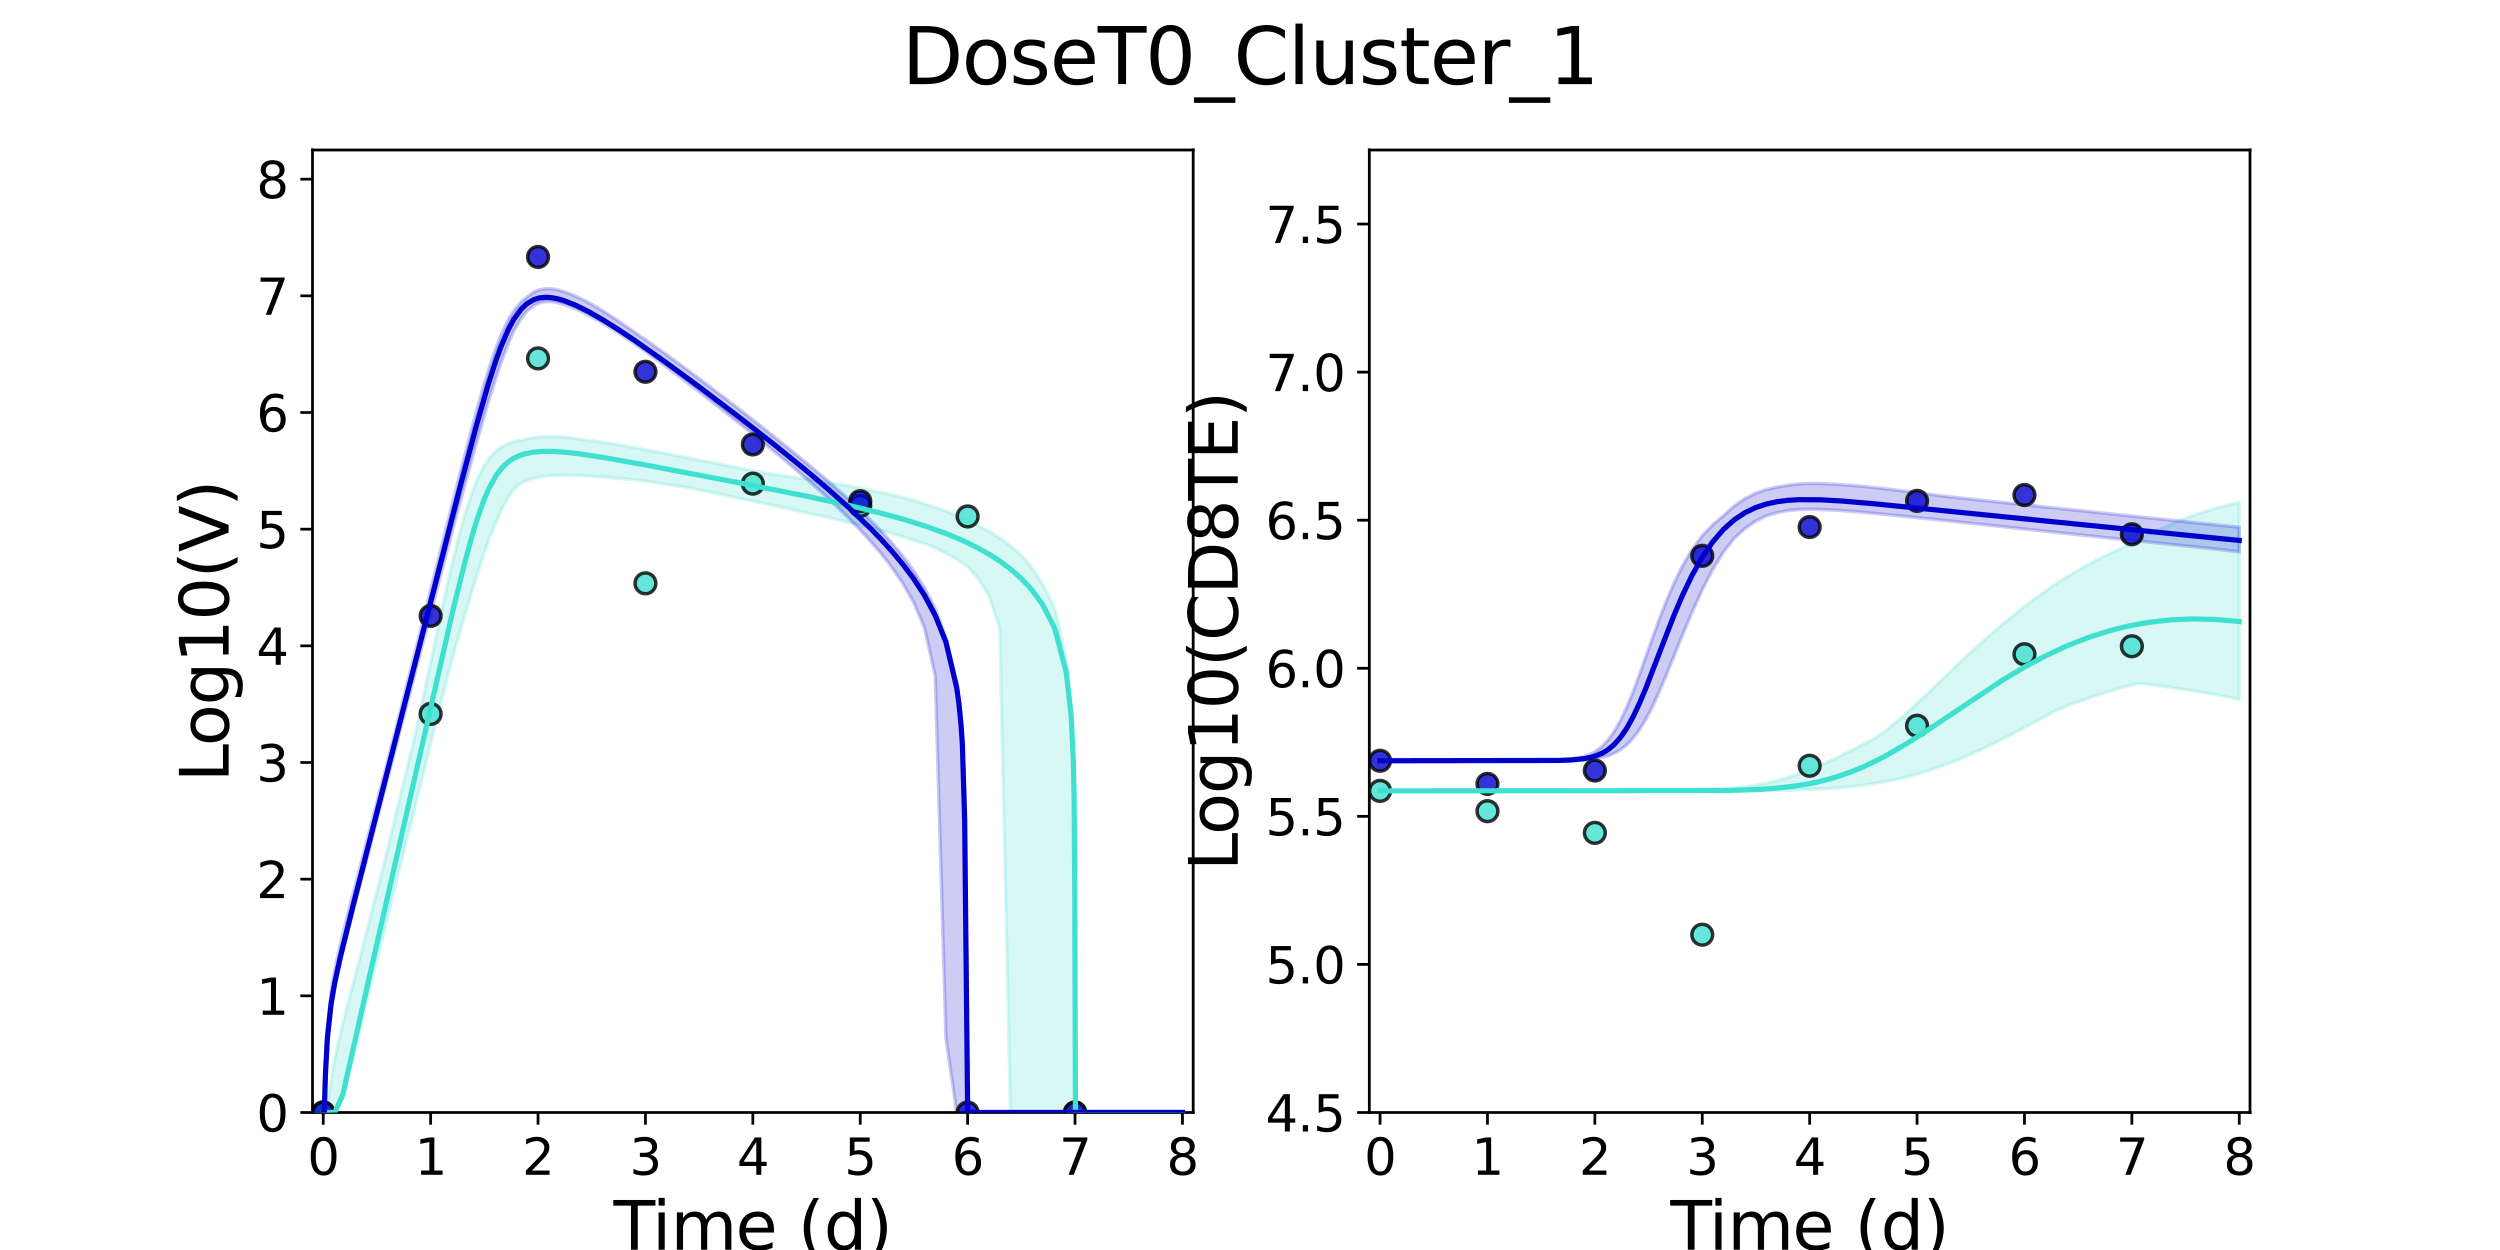 <?xml version="1.0" encoding="utf-8" standalone="no"?>
<!DOCTYPE svg PUBLIC "-//W3C//DTD SVG 1.1//EN"
  "http://www.w3.org/Graphics/SVG/1.1/DTD/svg11.dtd">
<svg xmlns:xlink="http://www.w3.org/1999/xlink" width="720pt" height="360pt" viewBox="0 0 720 360" xmlns="http://www.w3.org/2000/svg" version="1.1">
 <defs>
  <style type="text/css">*{stroke-linejoin: round; stroke-linecap: butt}</style>
 </defs>
 <g id="figure_1">
  <g id="patch_1">
   <path d="M 0 360 
L 720 360 
L 720 0 
L 0 0 
z
" style="fill: #ffffff"/>
  </g>
  <g id="axes_1">
   <g id="patch_2">
    <path d="M 90 320.4 
L 343.636 320.4 
L 343.636 43.2 
L 90 43.2 
z
" style="fill: #ffffff"/>
   </g>
   <g id="matplotlib.axis_1">
    <g id="xtick_1">
     <g id="line2d_1">
      <defs>
       <path id="m57d737417c" d="M 0 0 
L 0 3.5 
" style="stroke: #000000; stroke-width: 0.8"/>
      </defs>
      <g>
       <use xlink:href="#m57d737417c" x="93.093" y="320.4" style="stroke: #000000; stroke-width: 0.8"/>
      </g>
     </g>
     <g id="text_1">
      <!-- 0 -->
      <g transform="translate(88.512 338.342) scale(0.144 -0.144)">
       <defs>
        <path id="DejaVuSans-30" d="M 2034 4250 
Q 1547 4250 1301 3770 
Q 1056 3291 1056 2328 
Q 1056 1369 1301 889 
Q 1547 409 2034 409 
Q 2525 409 2770 889 
Q 3016 1369 3016 2328 
Q 3016 3291 2770 3770 
Q 2525 4250 2034 4250 
z
M 2034 4750 
Q 2819 4750 3233 4129 
Q 3647 3509 3647 2328 
Q 3647 1150 3233 529 
Q 2819 -91 2034 -91 
Q 1250 -91 836 529 
Q 422 1150 422 2328 
Q 422 3509 836 4129 
Q 1250 4750 2034 4750 
z
" transform="scale(0.016)"/>
       </defs>
       <use xlink:href="#DejaVuSans-30"/>
      </g>
     </g>
    </g>
    <g id="xtick_2">
     <g id="line2d_2">
      <g>
       <use xlink:href="#m57d737417c" x="124.024" y="320.4" style="stroke: #000000; stroke-width: 0.8"/>
      </g>
     </g>
     <g id="text_2">
      <!-- 1 -->
      <g transform="translate(119.443 338.342) scale(0.144 -0.144)">
       <defs>
        <path id="DejaVuSans-31" d="M 794 531 
L 1825 531 
L 1825 4091 
L 703 3866 
L 703 4441 
L 1819 4666 
L 2450 4666 
L 2450 531 
L 3481 531 
L 3481 0 
L 794 0 
L 794 531 
z
" transform="scale(0.016)"/>
       </defs>
       <use xlink:href="#DejaVuSans-31"/>
      </g>
     </g>
    </g>
    <g id="xtick_3">
     <g id="line2d_3">
      <g>
       <use xlink:href="#m57d737417c" x="154.956" y="320.4" style="stroke: #000000; stroke-width: 0.8"/>
      </g>
     </g>
     <g id="text_3">
      <!-- 2 -->
      <g transform="translate(150.375 338.342) scale(0.144 -0.144)">
       <defs>
        <path id="DejaVuSans-32" d="M 1228 531 
L 3431 531 
L 3431 0 
L 469 0 
L 469 531 
Q 828 903 1448 1529 
Q 2069 2156 2228 2338 
Q 2531 2678 2651 2914 
Q 2772 3150 2772 3378 
Q 2772 3750 2511 3984 
Q 2250 4219 1831 4219 
Q 1534 4219 1204 4116 
Q 875 4013 500 3803 
L 500 4441 
Q 881 4594 1212 4672 
Q 1544 4750 1819 4750 
Q 2544 4750 2975 4387 
Q 3406 4025 3406 3419 
Q 3406 3131 3298 2873 
Q 3191 2616 2906 2266 
Q 2828 2175 2409 1742 
Q 1991 1309 1228 531 
z
" transform="scale(0.016)"/>
       </defs>
       <use xlink:href="#DejaVuSans-32"/>
      </g>
     </g>
    </g>
    <g id="xtick_4">
     <g id="line2d_4">
      <g>
       <use xlink:href="#m57d737417c" x="185.887" y="320.4" style="stroke: #000000; stroke-width: 0.8"/>
      </g>
     </g>
     <g id="text_4">
      <!-- 3 -->
      <g transform="translate(181.306 338.342) scale(0.144 -0.144)">
       <defs>
        <path id="DejaVuSans-33" d="M 2597 2516 
Q 3050 2419 3304 2112 
Q 3559 1806 3559 1356 
Q 3559 666 3084 287 
Q 2609 -91 1734 -91 
Q 1441 -91 1130 -33 
Q 819 25 488 141 
L 488 750 
Q 750 597 1062 519 
Q 1375 441 1716 441 
Q 2309 441 2620 675 
Q 2931 909 2931 1356 
Q 2931 1769 2642 2001 
Q 2353 2234 1838 2234 
L 1294 2234 
L 1294 2753 
L 1863 2753 
Q 2328 2753 2575 2939 
Q 2822 3125 2822 3475 
Q 2822 3834 2567 4026 
Q 2313 4219 1838 4219 
Q 1578 4219 1281 4162 
Q 984 4106 628 3988 
L 628 4550 
Q 988 4650 1302 4700 
Q 1616 4750 1894 4750 
Q 2613 4750 3031 4423 
Q 3450 4097 3450 3541 
Q 3450 3153 3228 2886 
Q 3006 2619 2597 2516 
z
" transform="scale(0.016)"/>
       </defs>
       <use xlink:href="#DejaVuSans-33"/>
      </g>
     </g>
    </g>
    <g id="xtick_5">
     <g id="line2d_5">
      <g>
       <use xlink:href="#m57d737417c" x="216.818" y="320.4" style="stroke: #000000; stroke-width: 0.8"/>
      </g>
     </g>
     <g id="text_5">
      <!-- 4 -->
      <g transform="translate(212.237 338.342) scale(0.144 -0.144)">
       <defs>
        <path id="DejaVuSans-34" d="M 2419 4116 
L 825 1625 
L 2419 1625 
L 2419 4116 
z
M 2253 4666 
L 3047 4666 
L 3047 1625 
L 3713 1625 
L 3713 1100 
L 3047 1100 
L 3047 0 
L 2419 0 
L 2419 1100 
L 313 1100 
L 313 1709 
L 2253 4666 
z
" transform="scale(0.016)"/>
       </defs>
       <use xlink:href="#DejaVuSans-34"/>
      </g>
     </g>
    </g>
    <g id="xtick_6">
     <g id="line2d_6">
      <g>
       <use xlink:href="#m57d737417c" x="247.749" y="320.4" style="stroke: #000000; stroke-width: 0.8"/>
      </g>
     </g>
     <g id="text_6">
      <!-- 5 -->
      <g transform="translate(243.168 338.342) scale(0.144 -0.144)">
       <defs>
        <path id="DejaVuSans-35" d="M 691 4666 
L 3169 4666 
L 3169 4134 
L 1269 4134 
L 1269 2991 
Q 1406 3038 1543 3061 
Q 1681 3084 1819 3084 
Q 2600 3084 3056 2656 
Q 3513 2228 3513 1497 
Q 3513 744 3044 326 
Q 2575 -91 1722 -91 
Q 1428 -91 1123 -41 
Q 819 9 494 109 
L 494 744 
Q 775 591 1075 516 
Q 1375 441 1709 441 
Q 2250 441 2565 725 
Q 2881 1009 2881 1497 
Q 2881 1984 2565 2268 
Q 2250 2553 1709 2553 
Q 1456 2553 1204 2497 
Q 953 2441 691 2322 
L 691 4666 
z
" transform="scale(0.016)"/>
       </defs>
       <use xlink:href="#DejaVuSans-35"/>
      </g>
     </g>
    </g>
    <g id="xtick_7">
     <g id="line2d_7">
      <g>
       <use xlink:href="#m57d737417c" x="278.681" y="320.4" style="stroke: #000000; stroke-width: 0.8"/>
      </g>
     </g>
     <g id="text_7">
      <!-- 6 -->
      <g transform="translate(274.1 338.342) scale(0.144 -0.144)">
       <defs>
        <path id="DejaVuSans-36" d="M 2113 2584 
Q 1688 2584 1439 2293 
Q 1191 2003 1191 1497 
Q 1191 994 1439 701 
Q 1688 409 2113 409 
Q 2538 409 2786 701 
Q 3034 994 3034 1497 
Q 3034 2003 2786 2293 
Q 2538 2584 2113 2584 
z
M 3366 4563 
L 3366 3988 
Q 3128 4100 2886 4159 
Q 2644 4219 2406 4219 
Q 1781 4219 1451 3797 
Q 1122 3375 1075 2522 
Q 1259 2794 1537 2939 
Q 1816 3084 2150 3084 
Q 2853 3084 3261 2657 
Q 3669 2231 3669 1497 
Q 3669 778 3244 343 
Q 2819 -91 2113 -91 
Q 1303 -91 875 529 
Q 447 1150 447 2328 
Q 447 3434 972 4092 
Q 1497 4750 2381 4750 
Q 2619 4750 2861 4703 
Q 3103 4656 3366 4563 
z
" transform="scale(0.016)"/>
       </defs>
       <use xlink:href="#DejaVuSans-36"/>
      </g>
     </g>
    </g>
    <g id="xtick_8">
     <g id="line2d_8">
      <g>
       <use xlink:href="#m57d737417c" x="309.612" y="320.4" style="stroke: #000000; stroke-width: 0.8"/>
      </g>
     </g>
     <g id="text_8">
      <!-- 7 -->
      <g transform="translate(305.031 338.342) scale(0.144 -0.144)">
       <defs>
        <path id="DejaVuSans-37" d="M 525 4666 
L 3525 4666 
L 3525 4397 
L 1831 0 
L 1172 0 
L 2766 4134 
L 525 4134 
L 525 4666 
z
" transform="scale(0.016)"/>
       </defs>
       <use xlink:href="#DejaVuSans-37"/>
      </g>
     </g>
    </g>
    <g id="xtick_9">
     <g id="line2d_9">
      <g>
       <use xlink:href="#m57d737417c" x="340.543" y="320.4" style="stroke: #000000; stroke-width: 0.8"/>
      </g>
     </g>
     <g id="text_9">
      <!-- 8 -->
      <g transform="translate(335.962 338.342) scale(0.144 -0.144)">
       <defs>
        <path id="DejaVuSans-38" d="M 2034 2216 
Q 1584 2216 1326 1975 
Q 1069 1734 1069 1313 
Q 1069 891 1326 650 
Q 1584 409 2034 409 
Q 2484 409 2743 651 
Q 3003 894 3003 1313 
Q 3003 1734 2745 1975 
Q 2488 2216 2034 2216 
z
M 1403 2484 
Q 997 2584 770 2862 
Q 544 3141 544 3541 
Q 544 4100 942 4425 
Q 1341 4750 2034 4750 
Q 2731 4750 3128 4425 
Q 3525 4100 3525 3541 
Q 3525 3141 3298 2862 
Q 3072 2584 2669 2484 
Q 3125 2378 3379 2068 
Q 3634 1759 3634 1313 
Q 3634 634 3220 271 
Q 2806 -91 2034 -91 
Q 1263 -91 848 271 
Q 434 634 434 1313 
Q 434 1759 690 2068 
Q 947 2378 1403 2484 
z
M 1172 3481 
Q 1172 3119 1398 2916 
Q 1625 2713 2034 2713 
Q 2441 2713 2670 2916 
Q 2900 3119 2900 3481 
Q 2900 3844 2670 4047 
Q 2441 4250 2034 4250 
Q 1625 4250 1398 4047 
Q 1172 3844 1172 3481 
z
" transform="scale(0.016)"/>
       </defs>
       <use xlink:href="#DejaVuSans-38"/>
      </g>
     </g>
    </g>
    <g id="text_10">
     <!-- Time (d) -->
     <g transform="translate(176.693 359.925) scale(0.192 -0.192)">
      <defs>
       <path id="DejaVuSans-54" d="M -19 4666 
L 3928 4666 
L 3928 4134 
L 2272 4134 
L 2272 0 
L 1638 0 
L 1638 4134 
L -19 4134 
L -19 4666 
z
" transform="scale(0.016)"/>
       <path id="DejaVuSans-69" d="M 603 3500 
L 1178 3500 
L 1178 0 
L 603 0 
L 603 3500 
z
M 603 4863 
L 1178 4863 
L 1178 4134 
L 603 4134 
L 603 4863 
z
" transform="scale(0.016)"/>
       <path id="DejaVuSans-6d" d="M 3328 2828 
Q 3544 3216 3844 3400 
Q 4144 3584 4550 3584 
Q 5097 3584 5394 3201 
Q 5691 2819 5691 2113 
L 5691 0 
L 5113 0 
L 5113 2094 
Q 5113 2597 4934 2840 
Q 4756 3084 4391 3084 
Q 3944 3084 3684 2787 
Q 3425 2491 3425 1978 
L 3425 0 
L 2847 0 
L 2847 2094 
Q 2847 2600 2669 2842 
Q 2491 3084 2119 3084 
Q 1678 3084 1418 2786 
Q 1159 2488 1159 1978 
L 1159 0 
L 581 0 
L 581 3500 
L 1159 3500 
L 1159 2956 
Q 1356 3278 1631 3431 
Q 1906 3584 2284 3584 
Q 2666 3584 2933 3390 
Q 3200 3197 3328 2828 
z
" transform="scale(0.016)"/>
       <path id="DejaVuSans-65" d="M 3597 1894 
L 3597 1613 
L 953 1613 
Q 991 1019 1311 708 
Q 1631 397 2203 397 
Q 2534 397 2845 478 
Q 3156 559 3463 722 
L 3463 178 
Q 3153 47 2828 -22 
Q 2503 -91 2169 -91 
Q 1331 -91 842 396 
Q 353 884 353 1716 
Q 353 2575 817 3079 
Q 1281 3584 2069 3584 
Q 2775 3584 3186 3129 
Q 3597 2675 3597 1894 
z
M 3022 2063 
Q 3016 2534 2758 2815 
Q 2500 3097 2075 3097 
Q 1594 3097 1305 2825 
Q 1016 2553 972 2059 
L 3022 2063 
z
" transform="scale(0.016)"/>
       <path id="DejaVuSans-20" transform="scale(0.016)"/>
       <path id="DejaVuSans-28" d="M 1984 4856 
Q 1566 4138 1362 3434 
Q 1159 2731 1159 2009 
Q 1159 1288 1364 580 
Q 1569 -128 1984 -844 
L 1484 -844 
Q 1016 -109 783 600 
Q 550 1309 550 2009 
Q 550 2706 781 3412 
Q 1013 4119 1484 4856 
L 1984 4856 
z
" transform="scale(0.016)"/>
       <path id="DejaVuSans-64" d="M 2906 2969 
L 2906 4863 
L 3481 4863 
L 3481 0 
L 2906 0 
L 2906 525 
Q 2725 213 2448 61 
Q 2172 -91 1784 -91 
Q 1150 -91 751 415 
Q 353 922 353 1747 
Q 353 2572 751 3078 
Q 1150 3584 1784 3584 
Q 2172 3584 2448 3432 
Q 2725 3281 2906 2969 
z
M 947 1747 
Q 947 1113 1208 752 
Q 1469 391 1925 391 
Q 2381 391 2643 752 
Q 2906 1113 2906 1747 
Q 2906 2381 2643 2742 
Q 2381 3103 1925 3103 
Q 1469 3103 1208 2742 
Q 947 2381 947 1747 
z
" transform="scale(0.016)"/>
       <path id="DejaVuSans-29" d="M 513 4856 
L 1013 4856 
Q 1481 4119 1714 3412 
Q 1947 2706 1947 2009 
Q 1947 1309 1714 600 
Q 1481 -109 1013 -844 
L 513 -844 
Q 928 -128 1133 580 
Q 1338 1288 1338 2009 
Q 1338 2731 1133 3434 
Q 928 4138 513 4856 
z
" transform="scale(0.016)"/>
      </defs>
      <use xlink:href="#DejaVuSans-54"/>
      <use xlink:href="#DejaVuSans-69" x="57.959"/>
      <use xlink:href="#DejaVuSans-6d" x="85.742"/>
      <use xlink:href="#DejaVuSans-65" x="183.154"/>
      <use xlink:href="#DejaVuSans-20" x="244.678"/>
      <use xlink:href="#DejaVuSans-28" x="276.465"/>
      <use xlink:href="#DejaVuSans-64" x="315.479"/>
      <use xlink:href="#DejaVuSans-29" x="378.955"/>
     </g>
    </g>
   </g>
   <g id="matplotlib.axis_2">
    <g id="ytick_1">
     <g id="line2d_10">
      <defs>
       <path id="m1e3d55afc2" d="M 0 0 
L -3.5 0 
" style="stroke: #000000; stroke-width: 0.8"/>
      </defs>
      <g>
       <use xlink:href="#m1e3d55afc2" x="90" y="320.4" style="stroke: #000000; stroke-width: 0.8"/>
      </g>
     </g>
     <g id="text_11">
      <!-- 0 -->
      <g transform="translate(73.838 325.871) scale(0.144 -0.144)">
       <use xlink:href="#DejaVuSans-30"/>
      </g>
     </g>
    </g>
    <g id="ytick_2">
     <g id="line2d_11">
      <g>
       <use xlink:href="#m1e3d55afc2" x="90" y="286.8" style="stroke: #000000; stroke-width: 0.8"/>
      </g>
     </g>
     <g id="text_12">
      <!-- 1 -->
      <g transform="translate(73.838 292.271) scale(0.144 -0.144)">
       <use xlink:href="#DejaVuSans-31"/>
      </g>
     </g>
    </g>
    <g id="ytick_3">
     <g id="line2d_12">
      <g>
       <use xlink:href="#m1e3d55afc2" x="90" y="253.2" style="stroke: #000000; stroke-width: 0.8"/>
      </g>
     </g>
     <g id="text_13">
      <!-- 2 -->
      <g transform="translate(73.838 258.671) scale(0.144 -0.144)">
       <use xlink:href="#DejaVuSans-32"/>
      </g>
     </g>
    </g>
    <g id="ytick_4">
     <g id="line2d_13">
      <g>
       <use xlink:href="#m1e3d55afc2" x="90" y="219.6" style="stroke: #000000; stroke-width: 0.8"/>
      </g>
     </g>
     <g id="text_14">
      <!-- 3 -->
      <g transform="translate(73.838 225.071) scale(0.144 -0.144)">
       <use xlink:href="#DejaVuSans-33"/>
      </g>
     </g>
    </g>
    <g id="ytick_5">
     <g id="line2d_14">
      <g>
       <use xlink:href="#m1e3d55afc2" x="90" y="186" style="stroke: #000000; stroke-width: 0.8"/>
      </g>
     </g>
     <g id="text_15">
      <!-- 4 -->
      <g transform="translate(73.838 191.471) scale(0.144 -0.144)">
       <use xlink:href="#DejaVuSans-34"/>
      </g>
     </g>
    </g>
    <g id="ytick_6">
     <g id="line2d_15">
      <g>
       <use xlink:href="#m1e3d55afc2" x="90" y="152.4" style="stroke: #000000; stroke-width: 0.8"/>
      </g>
     </g>
     <g id="text_16">
      <!-- 5 -->
      <g transform="translate(73.838 157.871) scale(0.144 -0.144)">
       <use xlink:href="#DejaVuSans-35"/>
      </g>
     </g>
    </g>
    <g id="ytick_7">
     <g id="line2d_16">
      <g>
       <use xlink:href="#m1e3d55afc2" x="90" y="118.8" style="stroke: #000000; stroke-width: 0.8"/>
      </g>
     </g>
     <g id="text_17">
      <!-- 6 -->
      <g transform="translate(73.838 124.271) scale(0.144 -0.144)">
       <use xlink:href="#DejaVuSans-36"/>
      </g>
     </g>
    </g>
    <g id="ytick_8">
     <g id="line2d_17">
      <g>
       <use xlink:href="#m1e3d55afc2" x="90" y="85.2" style="stroke: #000000; stroke-width: 0.8"/>
      </g>
     </g>
     <g id="text_18">
      <!-- 7 -->
      <g transform="translate(73.838 90.671) scale(0.144 -0.144)">
       <use xlink:href="#DejaVuSans-37"/>
      </g>
     </g>
    </g>
    <g id="ytick_9">
     <g id="line2d_18">
      <g>
       <use xlink:href="#m1e3d55afc2" x="90" y="51.6" style="stroke: #000000; stroke-width: 0.8"/>
      </g>
     </g>
     <g id="text_19">
      <!-- 8 -->
      <g transform="translate(73.838 57.071) scale(0.144 -0.144)">
       <use xlink:href="#DejaVuSans-38"/>
      </g>
     </g>
    </g>
    <g id="text_20">
     <!-- Log10(V) -->
     <g transform="translate(65.845 225.224) rotate(-90) scale(0.192 -0.192)">
      <defs>
       <path id="DejaVuSans-4c" d="M 628 4666 
L 1259 4666 
L 1259 531 
L 3531 531 
L 3531 0 
L 628 0 
L 628 4666 
z
" transform="scale(0.016)"/>
       <path id="DejaVuSans-6f" d="M 1959 3097 
Q 1497 3097 1228 2736 
Q 959 2375 959 1747 
Q 959 1119 1226 758 
Q 1494 397 1959 397 
Q 2419 397 2687 759 
Q 2956 1122 2956 1747 
Q 2956 2369 2687 2733 
Q 2419 3097 1959 3097 
z
M 1959 3584 
Q 2709 3584 3137 3096 
Q 3566 2609 3566 1747 
Q 3566 888 3137 398 
Q 2709 -91 1959 -91 
Q 1206 -91 779 398 
Q 353 888 353 1747 
Q 353 2609 779 3096 
Q 1206 3584 1959 3584 
z
" transform="scale(0.016)"/>
       <path id="DejaVuSans-67" d="M 2906 1791 
Q 2906 2416 2648 2759 
Q 2391 3103 1925 3103 
Q 1463 3103 1205 2759 
Q 947 2416 947 1791 
Q 947 1169 1205 825 
Q 1463 481 1925 481 
Q 2391 481 2648 825 
Q 2906 1169 2906 1791 
z
M 3481 434 
Q 3481 -459 3084 -895 
Q 2688 -1331 1869 -1331 
Q 1566 -1331 1297 -1286 
Q 1028 -1241 775 -1147 
L 775 -588 
Q 1028 -725 1275 -790 
Q 1522 -856 1778 -856 
Q 2344 -856 2625 -561 
Q 2906 -266 2906 331 
L 2906 616 
Q 2728 306 2450 153 
Q 2172 0 1784 0 
Q 1141 0 747 490 
Q 353 981 353 1791 
Q 353 2603 747 3093 
Q 1141 3584 1784 3584 
Q 2172 3584 2450 3431 
Q 2728 3278 2906 2969 
L 2906 3500 
L 3481 3500 
L 3481 434 
z
" transform="scale(0.016)"/>
       <path id="DejaVuSans-56" d="M 1831 0 
L 50 4666 
L 709 4666 
L 2188 738 
L 3669 4666 
L 4325 4666 
L 2547 0 
L 1831 0 
z
" transform="scale(0.016)"/>
      </defs>
      <use xlink:href="#DejaVuSans-4c"/>
      <use xlink:href="#DejaVuSans-6f" x="53.963"/>
      <use xlink:href="#DejaVuSans-67" x="115.145"/>
      <use xlink:href="#DejaVuSans-31" x="178.621"/>
      <use xlink:href="#DejaVuSans-30" x="242.244"/>
      <use xlink:href="#DejaVuSans-28" x="305.867"/>
      <use xlink:href="#DejaVuSans-56" x="344.881"/>
      <use xlink:href="#DejaVuSans-29" x="413.289"/>
     </g>
    </g>
   </g>
   <g id="patch_3">
    <path d="M 90 320.4 
L 90 43.2 
" style="fill: none; stroke: #000000; stroke-width: 0.8; stroke-linejoin: miter; stroke-linecap: square"/>
   </g>
   <g id="patch_4">
    <path d="M 343.636 320.4 
L 343.636 43.2 
" style="fill: none; stroke: #000000; stroke-width: 0.8; stroke-linejoin: miter; stroke-linecap: square"/>
   </g>
   <g id="patch_5">
    <path d="M 90 320.4 
L 343.636 320.4 
" style="fill: none; stroke: #000000; stroke-width: 0.8; stroke-linejoin: miter; stroke-linecap: square"/>
   </g>
   <g id="patch_6">
    <path d="M 90 43.2 
L 343.636 43.2 
" style="fill: none; stroke: #000000; stroke-width: 0.8; stroke-linejoin: miter; stroke-linecap: square"/>
   </g>
   <g id="PolyCollection_1">
    <defs>
     <path id="m88c2ad960f" d="M 93.093 -39.6 
L 93.093 -39.6 
L 93.094 -39.6 
L 93.106 -39.6 
L 93.224 -39.6 
L 93.854 -39.6 
L 94.28 -39.6 
L 95.703 -39.6 
L 96.428 -39.6 
L 98.745 -44.006 
L 99.558 -46.977 
L 101.311 -54.159 
L 102.293 -58.142 
L 104.235 -65.999 
L 105.312 -70.346 
L 107.16 -77.803 
L 108.327 -82.512 
L 110.189 -90.018 
L 111.416 -94.973 
L 113.255 -102.377 
L 114.529 -107.525 
L 116.36 -114.895 
L 117.667 -120.176 
L 119.665 -128.217 
L 120.946 -133.401 
L 122.697 -140.434 
L 124.025 -145.778 
L 125.929 -153.408 
L 127.254 -158.717 
L 129.07 -165.795 
L 130.435 -170.904 
L 132.426 -177.869 
L 133.82 -182.656 
L 136.018 -189.991 
L 137.422 -194.53 
L 139.368 -200.408 
L 140.83 -204.605 
L 143.007 -210.009 
L 144.541 -213.396 
L 146.298 -216.647 
L 147.702 -218.65 
L 149.265 -220.33 
L 150.829 -221.147 
L 152.141 -221.685 
L 153.454 -222.105 
L 154.458 -222.372 
L 155.446 -222.56 
L 156.288 -222.708 
L 157.155 -222.823 
L 157.866 -222.9 
L 159.366 -223.022 
L 160.234 -223.069 
L 162.062 -223.119 
L 163.232 -223.118 
L 166.012 -223.063 
L 167.447 -223.002 
L 170.157 -222.858 
L 171.754 -222.746 
L 174.847 -222.514 
L 176.536 -222.369 
L 179.63 -222.094 
L 181.457 -221.922 
L 184.55 -221.623 
L 186.588 -221.353 
L 189.681 -220.873 
L 192.016 -220.507 
L 195.109 -220.019 
L 198.202 -219.528 
L 201.295 -218.901 
L 204.389 -218.259 
L 207.482 -217.615 
L 210.575 -216.969 
L 213.668 -216.32 
L 216.761 -215.67 
L 219.854 -215.016 
L 222.947 -214.358 
L 226.041 -213.696 
L 229.134 -213.026 
L 232.227 -212.349 
L 235.32 -211.661 
L 238.413 -210.961 
L 241.506 -210.245 
L 244.599 -209.509 
L 247.692 -208.752 
L 250.786 -207.966 
L 253.879 -207.148 
L 256.972 -206.292 
L 260.065 -205.389 
L 263.158 -204.433 
L 266.251 -203.413 
L 269.344 -202.215 
L 272.437 -200.66 
L 275.531 -198.91 
L 278.624 -196.8 
L 281.717 -193.389 
L 284.81 -188.453 
L 287.903 -179.107 
L 290.996 -39.6 
L 294.089 -39.6 
L 297.182 -39.6 
L 300.276 -39.6 
L 303.369 -39.6 
L 303.987 -39.6 
L 307.08 -39.6 
L 308.506 -39.6 
L 309.124 -39.6 
L 309.356 -39.6 
L 309.463 -39.6 
L 309.51 -39.6 
L 309.513 -39.6 
L 309.539 -39.6 
L 309.558 -39.6 
L 309.578 -39.6 
L 309.593 -39.6 
L 309.594 -39.6 
L 309.598 -39.6 
L 309.608 -39.6 
L 309.619 -39.6 
L 309.625 -39.6 
L 309.634 -39.6 
L 309.64 -39.6 
L 309.653 -39.6 
L 309.728 -39.6 
L 309.966 -39.6 
L 310.762 -39.6 
L 313.298 -39.6 
L 315.044 -39.6 
L 318.137 -39.6 
L 321.23 -39.6 
L 324.323 -39.6 
L 327.417 -39.6 
L 330.51 -39.6 
L 333.603 -39.6 
L 336.696 -39.6 
L 339.789 -39.6 
L 340.543 -39.6 
L 340.543 -39.6 
L 340.543 -39.6 
L 339.789 -39.6 
L 336.696 -39.6 
L 333.603 -39.6 
L 330.51 -39.6 
L 327.417 -39.6 
L 324.323 -39.6 
L 321.23 -39.6 
L 318.137 -39.6 
L 315.044 -39.6 
L 313.298 -39.6 
L 310.762 -39.6 
L 309.966 -39.6 
L 309.728 -39.6 
L 309.653 -44.731 
L 309.64 -45.615 
L 309.634 -46.057 
L 309.625 -46.776 
L 309.619 -47.169 
L 309.608 -56.679 
L 309.598 -68.442 
L 309.594 -73.735 
L 309.593 -74.368 
L 309.578 -90.736 
L 309.558 -100.994 
L 309.539 -107.767 
L 309.513 -113.531 
L 309.51 -114.116 
L 309.463 -123.223 
L 309.356 -130.706 
L 309.124 -142.498 
L 308.506 -157.462 
L 307.08 -170.045 
L 303.987 -184.083 
L 303.369 -185.463 
L 300.276 -191.819 
L 297.182 -196.505 
L 294.089 -200.011 
L 290.996 -202.77 
L 287.903 -205.037 
L 284.81 -206.946 
L 281.717 -208.593 
L 278.624 -210.126 
L 275.531 -211.546 
L 272.437 -212.805 
L 269.344 -213.93 
L 266.251 -214.943 
L 263.158 -215.861 
L 260.065 -216.697 
L 256.972 -217.464 
L 253.879 -218.171 
L 250.786 -218.827 
L 247.692 -219.437 
L 244.599 -220.01 
L 241.506 -220.549 
L 238.413 -221.061 
L 235.32 -221.549 
L 232.227 -222.018 
L 229.134 -222.47 
L 226.041 -222.908 
L 222.947 -223.336 
L 219.854 -223.854 
L 216.761 -224.47 
L 213.668 -225.085 
L 210.575 -225.697 
L 207.482 -226.309 
L 204.389 -226.919 
L 201.295 -227.527 
L 198.202 -228.133 
L 195.109 -228.736 
L 192.016 -229.334 
L 189.681 -229.782 
L 186.588 -230.367 
L 184.55 -230.747 
L 181.457 -231.311 
L 179.63 -231.635 
L 176.536 -232.159 
L 174.847 -232.432 
L 171.754 -232.89 
L 170.157 -233.104 
L 167.447 -233.43 
L 166.012 -233.668 
L 163.232 -234.035 
L 162.062 -234.156 
L 160.234 -234.278 
L 159.366 -234.308 
L 157.866 -234.301 
L 157.155 -234.266 
L 156.288 -234.228 
L 155.446 -234.167 
L 154.458 -234.042 
L 153.454 -233.919 
L 152.141 -233.692 
L 150.829 -233.354 
L 149.265 -233.056 
L 147.702 -232.725 
L 146.298 -232.26 
L 144.541 -231.4 
L 143.007 -230.29 
L 140.83 -228.037 
L 139.368 -225.743 
L 137.422 -221.87 
L 136.018 -218.283 
L 133.82 -211.68 
L 132.426 -206.571 
L 130.435 -198.596 
L 129.07 -192.588 
L 127.254 -184.375 
L 125.929 -178.167 
L 124.025 -169.149 
L 122.697 -163.001 
L 120.946 -154.885 
L 119.665 -148.957 
L 117.667 -140.57 
L 116.36 -135.154 
L 114.529 -127.548 
L 113.255 -122.246 
L 111.416 -114.621 
L 110.189 -109.716 
L 108.327 -102.415 
L 107.16 -97.825 
L 105.312 -90.601 
L 104.235 -86.373 
L 102.293 -78.932 
L 101.311 -75.231 
L 99.558 -68.589 
L 98.745 -65.391 
L 96.428 -55.345 
L 95.703 -51.267 
L 94.28 -41.346 
L 93.854 -39.6 
L 93.224 -39.6 
L 93.106 -39.6 
L 93.094 -39.6 
L 93.093 -39.6 
z
" style="stroke: #40e0d0; stroke-opacity: 0.2"/>
    </defs>
    <g clip-path="url(#p2b86522e04)">
     <use xlink:href="#m88c2ad960f" x="0" y="360" style="fill: #40e0d0; fill-opacity: 0.2; stroke: #40e0d0; stroke-opacity: 0.2"/>
    </g>
   </g>
   <g id="PolyCollection_2">
    <defs>
     <path id="m0a6fe31e61" d="M 93.093 -39.6 
L 93.093 -39.6 
L 93.094 -39.6 
L 93.106 -39.6 
L 93.224 -39.6 
L 93.378 -39.6 
L 93.737 -50.024 
L 94.285 -60.037 
L 95.351 -69.946 
L 96.417 -76.04 
L 98.116 -83.673 
L 99.48 -89.206 
L 101.577 -97.207 
L 103.033 -102.815 
L 105.401 -111.75 
L 106.827 -117.241 
L 108.8 -124.842 
L 110.284 -130.571 
L 112.429 -138.831 
L 113.879 -144.434 
L 115.793 -151.799 
L 117.265 -157.485 
L 119.298 -165.311 
L 120.733 -170.842 
L 122.584 -177.907 
L 124.03 -183.391 
L 125.983 -190.801 
L 127.395 -196.15 
L 129.213 -203.018 
L 130.635 -208.373 
L 132.556 -215.466 
L 133.961 -220.598 
L 135.995 -227.978 
L 137.377 -232.906 
L 139.277 -239.546 
L 140.719 -244.417 
L 142.805 -251.089 
L 144.27 -255.46 
L 146.516 -261.417 
L 147.98 -264.72 
L 150.15 -268.307 
L 151.726 -270.363 
L 153.775 -271.997 
L 155.308 -272.749 
L 157.234 -273.159 
L 158.699 -273.127 
L 160.517 -272.831 
L 162.335 -272.346 
L 164.154 -271.707 
L 165.972 -270.949 
L 167.808 -270.084 
L 169.681 -269.12 
L 171.603 -268.06 
L 173.588 -266.903 
L 175.652 -265.647 
L 177.825 -264.274 
L 180.23 -262.706 
L 182.879 -260.929 
L 185.898 -258.792 
L 188.917 -256.577 
L 192.01 -254.277 
L 195.103 -251.945 
L 198.197 -249.589 
L 201.29 -247.21 
L 204.383 -244.812 
L 207.476 -242.393 
L 210.569 -239.956 
L 213.662 -237.499 
L 216.755 -235.022 
L 219.848 -232.522 
L 222.942 -229.996 
L 226.035 -227.441 
L 229.128 -224.809 
L 232.221 -222.128 
L 235.314 -219.401 
L 238.407 -216.599 
L 241.5 -213.635 
L 244.593 -210.566 
L 247.687 -207.374 
L 250.78 -204.025 
L 253.873 -200.443 
L 256.966 -196.422 
L 260.059 -191.865 
L 263.152 -186.454 
L 266.245 -179.189 
L 269.338 -165.34 
L 272.432 -60.889 
L 275.525 -39.6 
L 276.143 -39.6 
L 276.762 -39.6 
L 277.161 -39.6 
L 277.765 -39.6 
L 277.821 -39.6 
L 277.828 -39.6 
L 277.86 -39.6 
L 277.883 -39.6 
L 277.883 -39.6 
L 277.891 -39.6 
L 277.9 -39.6 
L 277.901 -39.6 
L 277.905 -39.6 
L 277.907 -39.6 
L 277.911 -39.6 
L 277.914 -39.6 
L 277.918 -39.6 
L 277.922 -39.6 
L 277.927 -39.6 
L 277.934 -39.6 
L 277.983 -39.6 
L 278.055 -39.6 
L 278.166 -39.6 
L 278.297 -39.6 
L 278.487 -39.6 
L 278.691 -39.6 
L 279.037 -39.6 
L 279.509 -39.6 
L 282.602 -39.6 
L 283.637 -39.6 
L 286.731 -39.6 
L 288.612 -39.6 
L 291.706 -39.6 
L 294.799 -39.6 
L 297.892 -39.6 
L 300.985 -39.6 
L 304.078 -39.6 
L 307.171 -39.6 
L 310.264 -39.6 
L 313.357 -39.6 
L 316.451 -39.6 
L 319.544 -39.6 
L 322.637 -39.6 
L 325.73 -39.6 
L 328.823 -39.6 
L 331.916 -39.6 
L 335.009 -39.6 
L 338.102 -39.6 
L 340.543 -39.6 
L 340.543 -39.6 
L 340.543 -39.6 
L 338.102 -39.6 
L 335.009 -39.6 
L 331.916 -39.6 
L 328.823 -39.6 
L 325.73 -39.6 
L 322.637 -39.6 
L 319.544 -39.6 
L 316.451 -39.6 
L 313.357 -39.6 
L 310.264 -39.6 
L 307.171 -39.6 
L 304.078 -39.6 
L 300.985 -39.6 
L 297.892 -39.6 
L 294.799 -39.6 
L 291.706 -39.6 
L 288.612 -39.6 
L 286.731 -39.6 
L 283.637 -39.6 
L 282.602 -39.6 
L 279.509 -39.6 
L 279.037 -39.6 
L 278.691 -45.271 
L 278.487 -66.493 
L 278.297 -87.726 
L 278.166 -102.094 
L 278.055 -113.801 
L 277.983 -120.696 
L 277.934 -124.475 
L 277.927 -124.929 
L 277.922 -125.279 
L 277.918 -125.564 
L 277.914 -125.808 
L 277.911 -126.023 
L 277.907 -126.205 
L 277.905 -126.373 
L 277.901 -126.596 
L 277.9 -126.619 
L 277.891 -127.148 
L 277.883 -127.597 
L 277.883 -127.642 
L 277.86 -128.825 
L 277.828 -130.449 
L 277.821 -130.742 
L 277.765 -132.965 
L 277.161 -147.329 
L 276.762 -153.006 
L 276.143 -158.755 
L 275.525 -163.22 
L 272.432 -176.341 
L 269.338 -184.762 
L 266.245 -190.77 
L 263.152 -195.623 
L 260.059 -199.797 
L 256.966 -203.527 
L 253.873 -206.946 
L 250.78 -210.137 
L 247.687 -213.155 
L 244.593 -216.038 
L 241.5 -218.814 
L 238.407 -221.504 
L 235.314 -224.123 
L 232.221 -226.684 
L 229.128 -229.212 
L 226.035 -231.741 
L 222.942 -234.234 
L 219.848 -236.698 
L 216.755 -239.135 
L 213.662 -241.549 
L 210.569 -243.94 
L 207.476 -246.31 
L 204.383 -248.659 
L 201.29 -250.987 
L 198.197 -253.293 
L 195.103 -255.573 
L 192.01 -257.827 
L 188.917 -260.044 
L 185.898 -262.175 
L 182.879 -264.254 
L 180.23 -266.077 
L 177.825 -267.724 
L 175.652 -269.161 
L 173.588 -270.469 
L 171.603 -271.664 
L 169.681 -272.75 
L 167.808 -273.724 
L 165.972 -274.582 
L 164.154 -275.381 
L 162.335 -276.043 
L 160.517 -276.557 
L 158.699 -276.827 
L 157.234 -276.869 
L 155.308 -276.518 
L 153.775 -275.941 
L 151.726 -274.421 
L 150.15 -273.165 
L 147.98 -270.52 
L 146.516 -268.225 
L 144.27 -263.443 
L 142.805 -259.766 
L 140.719 -253.567 
L 139.277 -248.867 
L 137.377 -242.175 
L 135.995 -237.107 
L 133.961 -229.372 
L 132.556 -223.943 
L 130.635 -216.398 
L 129.213 -210.782 
L 127.395 -203.554 
L 125.983 -197.932 
L 124.03 -190.117 
L 122.584 -184.34 
L 120.733 -176.929 
L 119.298 -171.2 
L 117.265 -163.092 
L 115.793 -157.222 
L 113.879 -149.593 
L 112.429 -143.923 
L 110.284 -135.637 
L 108.8 -129.952 
L 106.827 -122.387 
L 105.401 -116.921 
L 103.033 -107.825 
L 101.577 -102.244 
L 99.48 -94.061 
L 98.116 -88.486 
L 96.417 -80.815 
L 95.351 -74.499 
L 94.285 -64.212 
L 93.737 -53.542 
L 93.378 -39.63 
L 93.224 -39.6 
L 93.106 -39.6 
L 93.094 -39.6 
L 93.093 -39.6 
z
" style="stroke: #0000cd; stroke-opacity: 0.2"/>
    </defs>
    <g clip-path="url(#p2b86522e04)">
     <use xlink:href="#m0a6fe31e61" x="0" y="360" style="fill: #0000cd; fill-opacity: 0.2; stroke: #0000cd; stroke-opacity: 0.2"/>
    </g>
   </g>
   <g id="PathCollection_1">
    <defs>
     <path id="me8dd06f24e" d="M 0 3 
C 0.796 3 1.559 2.684 2.121 2.121 
C 2.684 1.559 3 0.796 3 0 
C 3 -0.796 2.684 -1.559 2.121 -2.121 
C 1.559 -2.684 0.796 -3 0 -3 
C -0.796 -3 -1.559 -2.684 -2.121 -2.121 
C -2.684 -1.559 -3 -0.796 -3 0 
C -3 0.796 -2.684 1.559 -2.121 2.121 
C -1.559 2.684 -0.796 3 0 3 
z
" style="stroke: #000000; stroke-opacity: 0.8"/>
    </defs>
    <g clip-path="url(#p2b86522e04)">
     <use xlink:href="#me8dd06f24e" x="93.093" y="320.4" style="fill: #40e0d0; fill-opacity: 0.8; stroke: #000000; stroke-opacity: 0.8"/>
     <use xlink:href="#me8dd06f24e" x="124.024" y="205.612" style="fill: #40e0d0; fill-opacity: 0.8; stroke: #000000; stroke-opacity: 0.8"/>
     <use xlink:href="#me8dd06f24e" x="154.956" y="103.221" style="fill: #40e0d0; fill-opacity: 0.8; stroke: #000000; stroke-opacity: 0.8"/>
     <use xlink:href="#me8dd06f24e" x="185.887" y="167.997" style="fill: #40e0d0; fill-opacity: 0.8; stroke: #000000; stroke-opacity: 0.8"/>
     <use xlink:href="#me8dd06f24e" x="216.818" y="139.289" style="fill: #40e0d0; fill-opacity: 0.8; stroke: #000000; stroke-opacity: 0.8"/>
     <use xlink:href="#me8dd06f24e" x="247.749" y="145.677" style="fill: #40e0d0; fill-opacity: 0.8; stroke: #000000; stroke-opacity: 0.8"/>
     <use xlink:href="#me8dd06f24e" x="278.681" y="148.736" style="fill: #40e0d0; fill-opacity: 0.8; stroke: #000000; stroke-opacity: 0.8"/>
     <use xlink:href="#me8dd06f24e" x="309.612" y="320.4" style="fill: #40e0d0; fill-opacity: 0.8; stroke: #000000; stroke-opacity: 0.8"/>
    </g>
   </g>
   <g id="PathCollection_2">
    <defs>
     <path id="m870ea9c609" d="M 0 3 
C 0.796 3 1.559 2.684 2.121 2.121 
C 2.684 1.559 3 0.796 3 0 
C 3 -0.796 2.684 -1.559 2.121 -2.121 
C 1.559 -2.684 0.796 -3 0 -3 
C -0.796 -3 -1.559 -2.684 -2.121 -2.121 
C -2.684 -1.559 -3 -0.796 -3 0 
C -3 0.796 -2.684 1.559 -2.121 2.121 
C -1.559 2.684 -0.796 3 0 3 
z
" style="stroke: #000000; stroke-opacity: 0.8"/>
    </defs>
    <g clip-path="url(#p2b86522e04)">
     <use xlink:href="#m870ea9c609" x="93.093" y="320.4" style="fill: #0000cd; fill-opacity: 0.8; stroke: #000000; stroke-opacity: 0.8"/>
     <use xlink:href="#m870ea9c609" x="124.024" y="177.379" style="fill: #0000cd; fill-opacity: 0.8; stroke: #000000; stroke-opacity: 0.8"/>
     <use xlink:href="#m870ea9c609" x="154.956" y="74.001" style="fill: #0000cd; fill-opacity: 0.8; stroke: #000000; stroke-opacity: 0.8"/>
     <use xlink:href="#m870ea9c609" x="185.887" y="107.074" style="fill: #0000cd; fill-opacity: 0.8; stroke: #000000; stroke-opacity: 0.8"/>
     <use xlink:href="#m870ea9c609" x="216.818" y="127.999" style="fill: #0000cd; fill-opacity: 0.8; stroke: #000000; stroke-opacity: 0.8"/>
     <use xlink:href="#m870ea9c609" x="247.749" y="144.344" style="fill: #0000cd; fill-opacity: 0.8; stroke: #000000; stroke-opacity: 0.8"/>
     <use xlink:href="#m870ea9c609" x="278.681" y="320.4" style="fill: #0000cd; fill-opacity: 0.8; stroke: #000000; stroke-opacity: 0.8"/>
     <use xlink:href="#m870ea9c609" x="309.612" y="320.4" style="fill: #0000cd; fill-opacity: 0.8; stroke: #000000; stroke-opacity: 0.8"/>
    </g>
   </g>
   <g id="line2d_19">
    <path d="M 93.093 320.4 
L 96.428 320.4 
L 98.745 315.202 
L 107.16 277.842 
L 130.435 175.821 
L 133.82 162.137 
L 136.018 154.097 
L 137.422 149.506 
L 139.368 144.014 
L 140.83 140.621 
L 143.007 136.749 
L 144.541 134.757 
L 146.298 133.091 
L 147.702 132.124 
L 149.265 131.339 
L 150.829 130.787 
L 153.454 130.235 
L 156.288 129.999 
L 159.366 130.015 
L 163.232 130.291 
L 167.447 130.79 
L 174.847 131.934 
L 186.588 134.041 
L 213.668 139.213 
L 232.227 142.903 
L 244.599 145.577 
L 253.879 147.83 
L 260.065 149.526 
L 266.251 151.444 
L 272.437 153.667 
L 275.531 154.93 
L 278.624 156.319 
L 281.717 157.863 
L 284.81 159.596 
L 287.903 161.569 
L 290.996 163.854 
L 294.089 166.562 
L 297.182 169.881 
L 300.276 174.157 
L 303.369 180.172 
L 303.987 181.732 
L 307.08 193.704 
L 308.506 206.317 
L 309.124 219.314 
L 309.356 230.323 
L 309.539 257.785 
L 309.728 320.4 
L 340.543 320.4 
L 340.543 320.4 
" clip-path="url(#p2b86522e04)" style="fill: none; stroke: #40e0d0; stroke-width: 1.5; stroke-linecap: square"/>
   </g>
   <g id="line2d_20">
    <path d="M 93.093 320.4 
L 93.378 320.4 
L 93.737 309.236 
L 94.285 298.928 
L 95.351 289.123 
L 96.417 282.975 
L 98.116 275.236 
L 101.577 261.281 
L 132.556 140.028 
L 137.377 121.957 
L 140.719 110.368 
L 142.805 103.899 
L 144.27 99.855 
L 146.516 94.653 
L 147.98 91.948 
L 150.15 88.965 
L 151.726 87.483 
L 153.775 86.279 
L 155.308 85.809 
L 157.234 85.618 
L 158.699 85.708 
L 160.517 86.034 
L 162.335 86.549 
L 165.972 87.991 
L 169.681 89.854 
L 173.588 92.098 
L 177.825 94.751 
L 182.879 98.118 
L 192.01 104.55 
L 201.29 111.366 
L 213.662 120.753 
L 222.942 128.017 
L 232.221 135.549 
L 238.407 140.795 
L 244.593 146.315 
L 250.78 152.252 
L 253.873 155.451 
L 256.966 158.866 
L 260.059 162.576 
L 263.152 166.701 
L 266.245 171.447 
L 269.338 177.214 
L 272.432 184.944 
L 275.525 198.017 
L 276.143 202.443 
L 276.762 208.558 
L 277.161 214.323 
L 277.828 236.249 
L 278.166 270.024 
L 278.691 320.4 
L 340.543 320.4 
L 340.543 320.4 
" clip-path="url(#p2b86522e04)" style="fill: none; stroke: #0000cd; stroke-width: 1.5; stroke-linecap: square"/>
   </g>
  </g>
  <g id="axes_2">
   <g id="patch_7">
    <path d="M 394.364 320.4 
L 648 320.4 
L 648 43.2 
L 394.364 43.2 
z
" style="fill: #ffffff"/>
   </g>
   <g id="matplotlib.axis_3">
    <g id="xtick_10">
     <g id="line2d_21">
      <g>
       <use xlink:href="#m57d737417c" x="397.457" y="320.4" style="stroke: #000000; stroke-width: 0.8"/>
      </g>
     </g>
     <g id="text_21">
      <!-- 0 -->
      <g transform="translate(392.876 338.342) scale(0.144 -0.144)">
       <use xlink:href="#DejaVuSans-30"/>
      </g>
     </g>
    </g>
    <g id="xtick_11">
     <g id="line2d_22">
      <g>
       <use xlink:href="#m57d737417c" x="428.388" y="320.4" style="stroke: #000000; stroke-width: 0.8"/>
      </g>
     </g>
     <g id="text_22">
      <!-- 1 -->
      <g transform="translate(423.807 338.342) scale(0.144 -0.144)">
       <use xlink:href="#DejaVuSans-31"/>
      </g>
     </g>
    </g>
    <g id="xtick_12">
     <g id="line2d_23">
      <g>
       <use xlink:href="#m57d737417c" x="459.319" y="320.4" style="stroke: #000000; stroke-width: 0.8"/>
      </g>
     </g>
     <g id="text_23">
      <!-- 2 -->
      <g transform="translate(454.738 338.342) scale(0.144 -0.144)">
       <use xlink:href="#DejaVuSans-32"/>
      </g>
     </g>
    </g>
    <g id="xtick_13">
     <g id="line2d_24">
      <g>
       <use xlink:href="#m57d737417c" x="490.251" y="320.4" style="stroke: #000000; stroke-width: 0.8"/>
      </g>
     </g>
     <g id="text_24">
      <!-- 3 -->
      <g transform="translate(485.67 338.342) scale(0.144 -0.144)">
       <use xlink:href="#DejaVuSans-33"/>
      </g>
     </g>
    </g>
    <g id="xtick_14">
     <g id="line2d_25">
      <g>
       <use xlink:href="#m57d737417c" x="521.182" y="320.4" style="stroke: #000000; stroke-width: 0.8"/>
      </g>
     </g>
     <g id="text_25">
      <!-- 4 -->
      <g transform="translate(516.601 338.342) scale(0.144 -0.144)">
       <use xlink:href="#DejaVuSans-34"/>
      </g>
     </g>
    </g>
    <g id="xtick_15">
     <g id="line2d_26">
      <g>
       <use xlink:href="#m57d737417c" x="552.113" y="320.4" style="stroke: #000000; stroke-width: 0.8"/>
      </g>
     </g>
     <g id="text_26">
      <!-- 5 -->
      <g transform="translate(547.532 338.342) scale(0.144 -0.144)">
       <use xlink:href="#DejaVuSans-35"/>
      </g>
     </g>
    </g>
    <g id="xtick_16">
     <g id="line2d_27">
      <g>
       <use xlink:href="#m57d737417c" x="583.044" y="320.4" style="stroke: #000000; stroke-width: 0.8"/>
      </g>
     </g>
     <g id="text_27">
      <!-- 6 -->
      <g transform="translate(578.463 338.342) scale(0.144 -0.144)">
       <use xlink:href="#DejaVuSans-36"/>
      </g>
     </g>
    </g>
    <g id="xtick_17">
     <g id="line2d_28">
      <g>
       <use xlink:href="#m57d737417c" x="613.976" y="320.4" style="stroke: #000000; stroke-width: 0.8"/>
      </g>
     </g>
     <g id="text_28">
      <!-- 7 -->
      <g transform="translate(609.395 338.342) scale(0.144 -0.144)">
       <use xlink:href="#DejaVuSans-37"/>
      </g>
     </g>
    </g>
    <g id="xtick_18">
     <g id="line2d_29">
      <g>
       <use xlink:href="#m57d737417c" x="644.907" y="320.4" style="stroke: #000000; stroke-width: 0.8"/>
      </g>
     </g>
     <g id="text_29">
      <!-- 8 -->
      <g transform="translate(640.326 338.342) scale(0.144 -0.144)">
       <use xlink:href="#DejaVuSans-38"/>
      </g>
     </g>
    </g>
    <g id="text_30">
     <!-- Time (d) -->
     <g transform="translate(481.057 359.925) scale(0.192 -0.192)">
      <use xlink:href="#DejaVuSans-54"/>
      <use xlink:href="#DejaVuSans-69" x="57.959"/>
      <use xlink:href="#DejaVuSans-6d" x="85.742"/>
      <use xlink:href="#DejaVuSans-65" x="183.154"/>
      <use xlink:href="#DejaVuSans-20" x="244.678"/>
      <use xlink:href="#DejaVuSans-28" x="276.465"/>
      <use xlink:href="#DejaVuSans-64" x="315.479"/>
      <use xlink:href="#DejaVuSans-29" x="378.955"/>
     </g>
    </g>
   </g>
   <g id="matplotlib.axis_4">
    <g id="ytick_10">
     <g id="line2d_30">
      <g>
       <use xlink:href="#m1e3d55afc2" x="394.364" y="320.4" style="stroke: #000000; stroke-width: 0.8"/>
      </g>
     </g>
     <g id="text_31">
      <!-- 4.5 -->
      <g transform="translate(364.463 325.871) scale(0.144 -0.144)">
       <defs>
        <path id="DejaVuSans-2e" d="M 684 794 
L 1344 794 
L 1344 0 
L 684 0 
L 684 794 
z
" transform="scale(0.016)"/>
       </defs>
       <use xlink:href="#DejaVuSans-34"/>
       <use xlink:href="#DejaVuSans-2e" x="63.623"/>
       <use xlink:href="#DejaVuSans-35" x="95.41"/>
      </g>
     </g>
    </g>
    <g id="ytick_11">
     <g id="line2d_31">
      <g>
       <use xlink:href="#m1e3d55afc2" x="394.364" y="277.754" style="stroke: #000000; stroke-width: 0.8"/>
      </g>
     </g>
     <g id="text_32">
      <!-- 5.0 -->
      <g transform="translate(364.463 283.225) scale(0.144 -0.144)">
       <use xlink:href="#DejaVuSans-35"/>
       <use xlink:href="#DejaVuSans-2e" x="63.623"/>
       <use xlink:href="#DejaVuSans-30" x="95.41"/>
      </g>
     </g>
    </g>
    <g id="ytick_12">
     <g id="line2d_32">
      <g>
       <use xlink:href="#m1e3d55afc2" x="394.364" y="235.108" style="stroke: #000000; stroke-width: 0.8"/>
      </g>
     </g>
     <g id="text_33">
      <!-- 5.5 -->
      <g transform="translate(364.463 240.579) scale(0.144 -0.144)">
       <use xlink:href="#DejaVuSans-35"/>
       <use xlink:href="#DejaVuSans-2e" x="63.623"/>
       <use xlink:href="#DejaVuSans-35" x="95.41"/>
      </g>
     </g>
    </g>
    <g id="ytick_13">
     <g id="line2d_33">
      <g>
       <use xlink:href="#m1e3d55afc2" x="394.364" y="192.462" style="stroke: #000000; stroke-width: 0.8"/>
      </g>
     </g>
     <g id="text_34">
      <!-- 6.0 -->
      <g transform="translate(364.463 197.932) scale(0.144 -0.144)">
       <use xlink:href="#DejaVuSans-36"/>
       <use xlink:href="#DejaVuSans-2e" x="63.623"/>
       <use xlink:href="#DejaVuSans-30" x="95.41"/>
      </g>
     </g>
    </g>
    <g id="ytick_14">
     <g id="line2d_34">
      <g>
       <use xlink:href="#m1e3d55afc2" x="394.364" y="149.815" style="stroke: #000000; stroke-width: 0.8"/>
      </g>
     </g>
     <g id="text_35">
      <!-- 6.5 -->
      <g transform="translate(364.463 155.286) scale(0.144 -0.144)">
       <use xlink:href="#DejaVuSans-36"/>
       <use xlink:href="#DejaVuSans-2e" x="63.623"/>
       <use xlink:href="#DejaVuSans-35" x="95.41"/>
      </g>
     </g>
    </g>
    <g id="ytick_15">
     <g id="line2d_35">
      <g>
       <use xlink:href="#m1e3d55afc2" x="394.364" y="107.169" style="stroke: #000000; stroke-width: 0.8"/>
      </g>
     </g>
     <g id="text_36">
      <!-- 7.0 -->
      <g transform="translate(364.463 112.64) scale(0.144 -0.144)">
       <use xlink:href="#DejaVuSans-37"/>
       <use xlink:href="#DejaVuSans-2e" x="63.623"/>
       <use xlink:href="#DejaVuSans-30" x="95.41"/>
      </g>
     </g>
    </g>
    <g id="ytick_16">
     <g id="line2d_36">
      <g>
       <use xlink:href="#m1e3d55afc2" x="394.364" y="64.523" style="stroke: #000000; stroke-width: 0.8"/>
      </g>
     </g>
     <g id="text_37">
      <!-- 7.5 -->
      <g transform="translate(364.463 69.994) scale(0.144 -0.144)">
       <use xlink:href="#DejaVuSans-37"/>
       <use xlink:href="#DejaVuSans-2e" x="63.623"/>
       <use xlink:href="#DejaVuSans-35" x="95.41"/>
      </g>
     </g>
    </g>
    <g id="text_38">
     <!-- Log10(CD8TE) -->
     <g transform="translate(356.47 250.79) rotate(-90) scale(0.192 -0.192)">
      <defs>
       <path id="DejaVuSans-43" d="M 4122 4306 
L 4122 3641 
Q 3803 3938 3442 4084 
Q 3081 4231 2675 4231 
Q 1875 4231 1450 3742 
Q 1025 3253 1025 2328 
Q 1025 1406 1450 917 
Q 1875 428 2675 428 
Q 3081 428 3442 575 
Q 3803 722 4122 1019 
L 4122 359 
Q 3791 134 3420 21 
Q 3050 -91 2638 -91 
Q 1578 -91 968 557 
Q 359 1206 359 2328 
Q 359 3453 968 4101 
Q 1578 4750 2638 4750 
Q 3056 4750 3426 4639 
Q 3797 4528 4122 4306 
z
" transform="scale(0.016)"/>
       <path id="DejaVuSans-44" d="M 1259 4147 
L 1259 519 
L 2022 519 
Q 2988 519 3436 956 
Q 3884 1394 3884 2338 
Q 3884 3275 3436 3711 
Q 2988 4147 2022 4147 
L 1259 4147 
z
M 628 4666 
L 1925 4666 
Q 3281 4666 3915 4102 
Q 4550 3538 4550 2338 
Q 4550 1131 3912 565 
Q 3275 0 1925 0 
L 628 0 
L 628 4666 
z
" transform="scale(0.016)"/>
       <path id="DejaVuSans-45" d="M 628 4666 
L 3578 4666 
L 3578 4134 
L 1259 4134 
L 1259 2753 
L 3481 2753 
L 3481 2222 
L 1259 2222 
L 1259 531 
L 3634 531 
L 3634 0 
L 628 0 
L 628 4666 
z
" transform="scale(0.016)"/>
      </defs>
      <use xlink:href="#DejaVuSans-4c"/>
      <use xlink:href="#DejaVuSans-6f" x="53.963"/>
      <use xlink:href="#DejaVuSans-67" x="115.145"/>
      <use xlink:href="#DejaVuSans-31" x="178.621"/>
      <use xlink:href="#DejaVuSans-30" x="242.244"/>
      <use xlink:href="#DejaVuSans-28" x="305.867"/>
      <use xlink:href="#DejaVuSans-43" x="344.881"/>
      <use xlink:href="#DejaVuSans-44" x="414.705"/>
      <use xlink:href="#DejaVuSans-38" x="491.707"/>
      <use xlink:href="#DejaVuSans-54" x="555.33"/>
      <use xlink:href="#DejaVuSans-45" x="616.414"/>
      <use xlink:href="#DejaVuSans-29" x="679.598"/>
     </g>
    </g>
   </g>
   <g id="patch_8">
    <path d="M 394.364 320.4 
L 394.364 43.2 
" style="fill: none; stroke: #000000; stroke-width: 0.8; stroke-linejoin: miter; stroke-linecap: square"/>
   </g>
   <g id="patch_9">
    <path d="M 648 320.4 
L 648 43.2 
" style="fill: none; stroke: #000000; stroke-width: 0.8; stroke-linejoin: miter; stroke-linecap: square"/>
   </g>
   <g id="patch_10">
    <path d="M 394.364 320.4 
L 648 320.4 
" style="fill: none; stroke: #000000; stroke-width: 0.8; stroke-linejoin: miter; stroke-linecap: square"/>
   </g>
   <g id="patch_11">
    <path d="M 394.364 43.2 
L 648 43.2 
" style="fill: none; stroke: #000000; stroke-width: 0.8; stroke-linejoin: miter; stroke-linecap: square"/>
   </g>
   <g id="PolyCollection_3">
    <defs>
     <path id="m374a97572a" d="M 397.457 -132.224 
L 397.457 -132.224 
L 397.458 -132.224 
L 397.47 -132.224 
L 397.588 -132.224 
L 398.218 -132.224 
L 398.644 -132.224 
L 400.066 -132.224 
L 400.791 -132.224 
L 403.109 -132.224 
L 403.922 -132.224 
L 405.674 -132.224 
L 406.657 -132.224 
L 408.598 -132.224 
L 409.676 -132.224 
L 411.524 -132.224 
L 412.691 -132.224 
L 414.553 -132.224 
L 415.78 -132.224 
L 417.619 -132.224 
L 418.892 -132.224 
L 420.724 -132.224 
L 422.031 -132.224 
L 424.028 -132.224 
L 425.31 -132.224 
L 427.06 -132.224 
L 428.388 -132.224 
L 430.293 -132.224 
L 431.617 -132.224 
L 433.434 -132.224 
L 434.799 -132.224 
L 436.789 -132.224 
L 438.183 -132.224 
L 440.382 -132.224 
L 441.785 -132.224 
L 443.732 -132.224 
L 445.194 -132.224 
L 447.37 -132.224 
L 448.905 -132.224 
L 450.662 -132.224 
L 452.066 -132.224 
L 453.629 -132.224 
L 455.192 -132.224 
L 456.505 -132.224 
L 457.817 -132.224 
L 458.821 -132.224 
L 459.81 -132.224 
L 460.651 -132.224 
L 461.519 -132.224 
L 462.229 -132.224 
L 463.73 -132.224 
L 464.598 -132.224 
L 466.426 -132.224 
L 467.595 -132.224 
L 470.376 -132.224 
L 471.811 -132.224 
L 474.521 -132.224 
L 476.118 -132.224 
L 479.211 -132.224 
L 480.9 -132.225 
L 483.993 -132.225 
L 485.82 -132.226 
L 488.914 -132.228 
L 490.951 -132.23 
L 494.045 -132.233 
L 496.38 -132.238 
L 499.473 -132.247 
L 502.566 -132.262 
L 505.659 -132.283 
L 508.752 -132.314 
L 511.845 -132.359 
L 514.939 -132.421 
L 518.032 -132.505 
L 521.125 -132.618 
L 524.218 -132.766 
L 527.311 -132.958 
L 530.404 -133.2 
L 533.497 -133.502 
L 536.59 -133.873 
L 539.684 -134.321 
L 542.777 -134.855 
L 545.87 -135.481 
L 548.963 -136.206 
L 552.056 -137.034 
L 555.149 -137.967 
L 558.242 -139.005 
L 561.335 -140.146 
L 564.429 -141.385 
L 567.522 -142.716 
L 570.615 -144.131 
L 573.708 -145.62 
L 576.801 -147.17 
L 579.894 -148.772 
L 582.987 -150.412 
L 586.08 -152.077 
L 589.174 -153.757 
L 592.267 -155.44 
L 595.36 -156.708 
L 598.453 -157.85 
L 601.546 -158.939 
L 604.639 -159.971 
L 607.732 -160.95 
L 608.351 -161.137 
L 611.444 -162.032 
L 612.869 -162.421 
L 613.488 -162.589 
L 613.719 -162.651 
L 613.827 -162.678 
L 613.874 -162.69 
L 613.876 -162.69 
L 613.903 -162.697 
L 613.922 -162.702 
L 613.942 -162.707 
L 613.957 -162.711 
L 613.957 -162.711 
L 613.962 -162.712 
L 613.971 -162.714 
L 613.983 -162.717 
L 613.988 -162.719 
L 613.998 -162.721 
L 614.004 -162.723 
L 614.016 -162.726 
L 614.091 -162.745 
L 614.329 -162.805 
L 615.126 -163.007 
L 617.662 -163.021 
L 619.408 -162.804 
L 622.501 -162.398 
L 625.594 -161.952 
L 628.687 -161.476 
L 631.78 -160.973 
L 634.873 -160.446 
L 637.966 -159.9 
L 641.06 -159.337 
L 644.153 -158.761 
L 644.907 -158.619 
L 644.907 -215.307 
L 644.907 -215.307 
L 644.153 -215.137 
L 641.06 -214.399 
L 637.966 -213.566 
L 634.873 -212.634 
L 631.78 -211.601 
L 628.687 -210.465 
L 625.594 -209.222 
L 622.501 -207.871 
L 619.408 -206.408 
L 617.662 -205.526 
L 615.126 -204.188 
L 614.329 -203.756 
L 614.091 -203.627 
L 614.016 -203.586 
L 614.004 -203.579 
L 613.998 -203.576 
L 613.988 -203.571 
L 613.983 -203.568 
L 613.971 -203.562 
L 613.962 -203.557 
L 613.957 -203.554 
L 613.957 -203.554 
L 613.942 -203.546 
L 613.922 -203.535 
L 613.903 -203.524 
L 613.876 -203.51 
L 613.874 -203.509 
L 613.827 -203.483 
L 613.719 -203.425 
L 613.488 -203.297 
L 612.869 -202.938 
L 611.444 -202.287 
L 608.351 -200.918 
L 607.732 -200.631 
L 604.639 -199.119 
L 601.546 -197.501 
L 598.453 -195.766 
L 595.36 -193.913 
L 592.267 -191.939 
L 589.174 -189.846 
L 586.08 -187.634 
L 582.987 -185.304 
L 579.894 -182.861 
L 576.801 -180.309 
L 573.708 -177.655 
L 570.615 -174.909 
L 567.522 -172.083 
L 564.429 -169.192 
L 561.335 -166.254 
L 558.242 -163.291 
L 555.149 -160.328 
L 552.056 -157.395 
L 548.963 -154.522 
L 545.87 -151.837 
L 542.777 -149.353 
L 539.684 -147.302 
L 536.59 -145.665 
L 533.497 -144.047 
L 530.404 -142.475 
L 527.311 -140.973 
L 524.218 -139.565 
L 521.125 -138.271 
L 518.032 -137.107 
L 514.939 -136.085 
L 511.845 -135.208 
L 508.752 -134.476 
L 505.659 -133.88 
L 502.566 -133.409 
L 499.473 -133.048 
L 496.38 -132.78 
L 494.045 -132.628 
L 490.951 -132.481 
L 488.914 -132.414 
L 485.82 -132.336 
L 483.993 -132.307 
L 480.9 -132.27 
L 479.211 -132.257 
L 476.118 -132.241 
L 474.521 -132.236 
L 471.811 -132.23 
L 470.376 -132.229 
L 467.595 -132.226 
L 466.426 -132.226 
L 464.598 -132.225 
L 463.73 -132.225 
L 462.229 -132.224 
L 461.519 -132.224 
L 460.651 -132.224 
L 459.81 -132.224 
L 458.821 -132.224 
L 457.817 -132.224 
L 456.505 -132.224 
L 455.192 -132.224 
L 453.629 -132.224 
L 452.066 -132.224 
L 450.662 -132.224 
L 448.905 -132.224 
L 447.37 -132.224 
L 445.194 -132.224 
L 443.732 -132.224 
L 441.785 -132.224 
L 440.382 -132.224 
L 438.183 -132.224 
L 436.789 -132.224 
L 434.799 -132.224 
L 433.434 -132.224 
L 431.617 -132.224 
L 430.293 -132.224 
L 428.388 -132.224 
L 427.06 -132.224 
L 425.31 -132.224 
L 424.028 -132.224 
L 422.031 -132.224 
L 420.724 -132.224 
L 418.892 -132.224 
L 417.619 -132.224 
L 415.78 -132.224 
L 414.553 -132.224 
L 412.691 -132.224 
L 411.524 -132.224 
L 409.676 -132.224 
L 408.598 -132.224 
L 406.657 -132.224 
L 405.674 -132.224 
L 403.922 -132.224 
L 403.109 -132.224 
L 400.791 -132.224 
L 400.066 -132.224 
L 398.644 -132.224 
L 398.218 -132.224 
L 397.588 -132.224 
L 397.47 -132.224 
L 397.458 -132.224 
L 397.457 -132.224 
z
" style="stroke: #40e0d0; stroke-opacity: 0.2"/>
    </defs>
    <g clip-path="url(#pc88d252636)">
     <use xlink:href="#m374a97572a" x="0" y="360" style="fill: #40e0d0; fill-opacity: 0.2; stroke: #40e0d0; stroke-opacity: 0.2"/>
    </g>
   </g>
   <g id="PolyCollection_4">
    <defs>
     <path id="m3abb7a893b" d="M 397.457 -140.903 
L 397.457 -140.903 
L 397.458 -140.903 
L 397.47 -140.903 
L 397.588 -140.903 
L 397.742 -140.903 
L 398.101 -140.903 
L 398.648 -140.903 
L 399.714 -140.903 
L 400.78 -140.903 
L 402.48 -140.903 
L 403.844 -140.903 
L 405.941 -140.903 
L 407.396 -140.903 
L 409.765 -140.903 
L 411.191 -140.903 
L 413.164 -140.903 
L 414.648 -140.903 
L 416.792 -140.903 
L 418.243 -140.903 
L 420.156 -140.903 
L 421.628 -140.903 
L 423.662 -140.903 
L 425.096 -140.903 
L 426.948 -140.903 
L 428.394 -140.903 
L 430.346 -140.903 
L 431.759 -140.903 
L 433.577 -140.904 
L 434.999 -140.904 
L 436.92 -140.905 
L 438.325 -140.905 
L 440.358 -140.907 
L 441.741 -140.909 
L 443.641 -140.913 
L 445.083 -140.917 
L 447.169 -140.927 
L 448.634 -140.939 
L 450.879 -140.967 
L 452.344 -140.999 
L 454.513 -141.07 
L 456.089 -141.157 
L 458.138 -141.325 
L 459.672 -141.528 
L 461.598 -141.892 
L 463.062 -142.308 
L 464.881 -143.018 
L 466.699 -144.076 
L 468.517 -145.484 
L 470.336 -147.393 
L 472.172 -149.835 
L 474.045 -152.884 
L 475.967 -156.58 
L 477.952 -160.963 
L 480.016 -165.827 
L 482.189 -171.209 
L 484.593 -177.168 
L 487.243 -183.456 
L 490.262 -190.141 
L 493.281 -195.987 
L 496.374 -201.038 
L 499.467 -204.922 
L 502.56 -207.749 
L 505.653 -209.908 
L 508.746 -211.431 
L 511.84 -212.351 
L 514.933 -212.947 
L 518.026 -213.245 
L 521.119 -213.316 
L 524.212 -213.269 
L 527.305 -213.137 
L 530.398 -212.944 
L 533.491 -212.71 
L 536.585 -212.446 
L 539.678 -212.162 
L 542.771 -211.864 
L 545.864 -211.558 
L 548.957 -211.245 
L 552.05 -210.928 
L 555.143 -210.608 
L 558.236 -210.288 
L 561.33 -209.966 
L 564.423 -209.636 
L 567.516 -209.305 
L 570.609 -208.973 
L 573.702 -208.642 
L 576.795 -208.312 
L 579.888 -207.982 
L 580.507 -207.916 
L 581.126 -207.85 
L 581.525 -207.807 
L 582.128 -207.743 
L 582.185 -207.737 
L 582.192 -207.736 
L 582.224 -207.733 
L 582.246 -207.731 
L 582.247 -207.731 
L 582.255 -207.73 
L 582.264 -207.729 
L 582.264 -207.729 
L 582.268 -207.728 
L 582.271 -207.728 
L 582.274 -207.728 
L 582.278 -207.727 
L 582.281 -207.727 
L 582.286 -207.726 
L 582.291 -207.726 
L 582.298 -207.725 
L 582.347 -207.72 
L 582.419 -207.712 
L 582.529 -207.7 
L 582.661 -207.686 
L 582.85 -207.666 
L 583.054 -207.645 
L 583.401 -207.608 
L 583.873 -207.557 
L 586.966 -207.229 
L 588.001 -207.119 
L 591.094 -206.791 
L 592.976 -206.591 
L 596.069 -206.264 
L 599.162 -205.938 
L 602.255 -205.612 
L 605.349 -205.286 
L 608.442 -204.961 
L 611.535 -204.637 
L 614.628 -204.314 
L 617.721 -203.991 
L 620.814 -203.669 
L 623.907 -203.347 
L 627 -203.026 
L 630.094 -202.705 
L 633.187 -202.386 
L 636.28 -202.067 
L 639.373 -201.712 
L 642.466 -201.356 
L 644.907 -201.076 
L 644.907 -208.156 
L 644.907 -208.156 
L 642.466 -208.408 
L 639.373 -208.727 
L 636.28 -209.046 
L 633.187 -209.366 
L 630.094 -209.687 
L 627 -210.008 
L 623.907 -210.33 
L 620.814 -210.652 
L 617.721 -210.974 
L 614.628 -211.298 
L 611.535 -211.621 
L 608.442 -211.945 
L 605.349 -212.27 
L 602.255 -212.595 
L 599.162 -212.921 
L 596.069 -213.247 
L 592.976 -213.573 
L 591.094 -213.772 
L 588.001 -214.099 
L 586.966 -214.209 
L 583.873 -214.537 
L 583.401 -214.587 
L 583.054 -214.623 
L 582.85 -214.645 
L 582.661 -214.665 
L 582.529 -214.679 
L 582.419 -214.691 
L 582.347 -214.698 
L 582.298 -214.704 
L 582.291 -214.704 
L 582.286 -214.705 
L 582.281 -214.705 
L 582.278 -214.706 
L 582.274 -214.706 
L 582.271 -214.707 
L 582.268 -214.707 
L 582.264 -214.707 
L 582.264 -214.707 
L 582.255 -214.708 
L 582.247 -214.709 
L 582.246 -214.709 
L 582.224 -214.712 
L 582.192 -214.715 
L 582.185 -214.716 
L 582.128 -214.722 
L 581.525 -214.786 
L 581.126 -214.828 
L 580.507 -214.894 
L 579.888 -214.959 
L 576.795 -215.288 
L 573.702 -215.617 
L 570.609 -215.947 
L 567.516 -216.276 
L 564.423 -216.606 
L 561.33 -216.935 
L 558.236 -217.315 
L 555.143 -217.718 
L 552.05 -218.116 
L 548.957 -218.507 
L 545.864 -218.888 
L 542.771 -219.254 
L 539.678 -219.598 
L 536.585 -219.912 
L 533.491 -220.182 
L 530.398 -220.392 
L 527.305 -220.597 
L 524.212 -220.737 
L 521.119 -220.759 
L 518.026 -220.621 
L 514.933 -220.271 
L 511.84 -219.738 
L 508.746 -219.035 
L 505.653 -217.962 
L 502.56 -216.416 
L 499.467 -214.28 
L 496.374 -211.511 
L 493.281 -208.88 
L 490.262 -205.747 
L 487.243 -201.628 
L 484.593 -197.094 
L 482.189 -192.206 
L 480.016 -187.165 
L 477.952 -181.89 
L 475.967 -176.451 
L 474.045 -171.028 
L 472.172 -165.765 
L 470.336 -160.827 
L 468.517 -156.405 
L 466.699 -152.526 
L 464.881 -149.317 
L 463.062 -146.785 
L 461.598 -145.232 
L 459.672 -143.698 
L 458.138 -142.861 
L 456.089 -142.079 
L 454.513 -141.699 
L 452.344 -141.353 
L 450.879 -141.213 
L 448.634 -141.073 
L 447.169 -141.019 
L 445.083 -140.969 
L 443.641 -140.948 
L 441.741 -140.93 
L 440.358 -140.922 
L 438.325 -140.914 
L 436.92 -140.911 
L 434.999 -140.908 
L 433.577 -140.906 
L 431.759 -140.905 
L 430.346 -140.904 
L 428.394 -140.904 
L 426.948 -140.904 
L 425.096 -140.903 
L 423.662 -140.903 
L 421.628 -140.903 
L 420.156 -140.903 
L 418.243 -140.903 
L 416.792 -140.903 
L 414.648 -140.903 
L 413.164 -140.903 
L 411.191 -140.903 
L 409.765 -140.903 
L 407.396 -140.903 
L 405.941 -140.903 
L 403.844 -140.903 
L 402.48 -140.903 
L 400.78 -140.903 
L 399.714 -140.903 
L 398.648 -140.903 
L 398.101 -140.903 
L 397.742 -140.903 
L 397.588 -140.903 
L 397.47 -140.903 
L 397.458 -140.903 
L 397.457 -140.903 
z
" style="stroke: #0000cd; stroke-opacity: 0.2"/>
    </defs>
    <g clip-path="url(#pc88d252636)">
     <use xlink:href="#m3abb7a893b" x="0" y="360" style="fill: #0000cd; fill-opacity: 0.2; stroke: #0000cd; stroke-opacity: 0.2"/>
    </g>
   </g>
   <g id="PathCollection_3">
    <g clip-path="url(#pc88d252636)">
     <use xlink:href="#me8dd06f24e" x="397.457" y="227.776" style="fill: #40e0d0; fill-opacity: 0.8; stroke: #000000; stroke-opacity: 0.8"/>
     <use xlink:href="#me8dd06f24e" x="428.388" y="233.62" style="fill: #40e0d0; fill-opacity: 0.8; stroke: #000000; stroke-opacity: 0.8"/>
     <use xlink:href="#me8dd06f24e" x="459.319" y="239.866" style="fill: #40e0d0; fill-opacity: 0.8; stroke: #000000; stroke-opacity: 0.8"/>
     <use xlink:href="#me8dd06f24e" x="490.251" y="269.193" style="fill: #40e0d0; fill-opacity: 0.8; stroke: #000000; stroke-opacity: 0.8"/>
     <use xlink:href="#me8dd06f24e" x="521.182" y="220.537" style="fill: #40e0d0; fill-opacity: 0.8; stroke: #000000; stroke-opacity: 0.8"/>
     <use xlink:href="#me8dd06f24e" x="552.113" y="209.011" style="fill: #40e0d0; fill-opacity: 0.8; stroke: #000000; stroke-opacity: 0.8"/>
     <use xlink:href="#me8dd06f24e" x="583.044" y="188.415" style="fill: #40e0d0; fill-opacity: 0.8; stroke: #000000; stroke-opacity: 0.8"/>
     <use xlink:href="#me8dd06f24e" x="613.976" y="186.121" style="fill: #40e0d0; fill-opacity: 0.8; stroke: #000000; stroke-opacity: 0.8"/>
    </g>
   </g>
   <g id="PathCollection_4">
    <g clip-path="url(#pc88d252636)">
     <use xlink:href="#m870ea9c609" x="397.457" y="219.097" style="fill: #0000cd; fill-opacity: 0.8; stroke: #000000; stroke-opacity: 0.8"/>
     <use xlink:href="#m870ea9c609" x="428.388" y="225.757" style="fill: #0000cd; fill-opacity: 0.8; stroke: #000000; stroke-opacity: 0.8"/>
     <use xlink:href="#m870ea9c609" x="459.319" y="221.905" style="fill: #0000cd; fill-opacity: 0.8; stroke: #000000; stroke-opacity: 0.8"/>
     <use xlink:href="#m870ea9c609" x="490.251" y="160.076" style="fill: #0000cd; fill-opacity: 0.8; stroke: #000000; stroke-opacity: 0.8"/>
     <use xlink:href="#m870ea9c609" x="521.182" y="151.79" style="fill: #0000cd; fill-opacity: 0.8; stroke: #000000; stroke-opacity: 0.8"/>
     <use xlink:href="#m870ea9c609" x="552.113" y="144.256" style="fill: #0000cd; fill-opacity: 0.8; stroke: #000000; stroke-opacity: 0.8"/>
     <use xlink:href="#m870ea9c609" x="583.044" y="142.559" style="fill: #0000cd; fill-opacity: 0.8; stroke: #000000; stroke-opacity: 0.8"/>
     <use xlink:href="#m870ea9c609" x="613.976" y="153.869" style="fill: #0000cd; fill-opacity: 0.8; stroke: #000000; stroke-opacity: 0.8"/>
    </g>
   </g>
   <g id="line2d_37">
    <path d="M 397.457 227.776 
L 496.38 227.675 
L 505.659 227.395 
L 511.845 226.969 
L 518.032 226.222 
L 521.125 225.687 
L 524.218 225.024 
L 527.311 224.218 
L 530.404 223.259 
L 533.497 222.141 
L 536.59 220.861 
L 539.684 219.422 
L 542.777 217.833 
L 548.963 214.26 
L 555.149 210.291 
L 576.801 195.833 
L 582.987 192.152 
L 589.174 188.85 
L 595.36 185.976 
L 601.546 183.555 
L 607.732 181.598 
L 611.444 180.646 
L 615.126 179.863 
L 619.408 179.153 
L 625.594 178.496 
L 631.78 178.254 
L 637.966 178.405 
L 644.153 178.923 
L 644.907 179.01 
L 644.907 179.01 
" clip-path="url(#pc88d252636)" style="fill: none; stroke: #40e0d0; stroke-width: 1.5; stroke-linecap: square"/>
   </g>
   <g id="line2d_38">
    <path d="M 397.457 219.097 
L 448.634 219.015 
L 452.344 218.878 
L 456.089 218.515 
L 458.138 218.117 
L 459.672 217.667 
L 461.598 216.834 
L 463.062 215.939 
L 464.881 214.422 
L 466.699 212.368 
L 468.517 209.711 
L 470.336 206.435 
L 472.172 202.546 
L 474.045 198.092 
L 477.952 187.928 
L 482.189 177.007 
L 484.593 171.368 
L 487.243 165.825 
L 490.262 160.441 
L 493.281 156.034 
L 496.374 152.451 
L 499.467 149.698 
L 502.56 147.646 
L 505.653 146.168 
L 508.746 145.147 
L 511.84 144.485 
L 514.933 144.094 
L 518.026 143.907 
L 524.212 143.94 
L 530.398 144.29 
L 539.678 145.077 
L 561.33 147.239 
L 636.28 154.8 
L 644.907 155.652 
L 644.907 155.652 
" clip-path="url(#pc88d252636)" style="fill: none; stroke: #0000cd; stroke-width: 1.5; stroke-linecap: square"/>
   </g>
  </g>
  <g id="text_39">
   <!-- DoseT0_Cluster_1 -->
   <g transform="translate(259.753 24.221) scale(0.224 -0.224)">
    <defs>
     <path id="DejaVuSans-73" d="M 2834 3397 
L 2834 2853 
Q 2591 2978 2328 3040 
Q 2066 3103 1784 3103 
Q 1356 3103 1142 2972 
Q 928 2841 928 2578 
Q 928 2378 1081 2264 
Q 1234 2150 1697 2047 
L 1894 2003 
Q 2506 1872 2764 1633 
Q 3022 1394 3022 966 
Q 3022 478 2636 193 
Q 2250 -91 1575 -91 
Q 1294 -91 989 -36 
Q 684 19 347 128 
L 347 722 
Q 666 556 975 473 
Q 1284 391 1588 391 
Q 1994 391 2212 530 
Q 2431 669 2431 922 
Q 2431 1156 2273 1281 
Q 2116 1406 1581 1522 
L 1381 1569 
Q 847 1681 609 1914 
Q 372 2147 372 2553 
Q 372 3047 722 3315 
Q 1072 3584 1716 3584 
Q 2034 3584 2315 3537 
Q 2597 3491 2834 3397 
z
" transform="scale(0.016)"/>
     <path id="DejaVuSans-5f" d="M 3263 -1063 
L 3263 -1509 
L -63 -1509 
L -63 -1063 
L 3263 -1063 
z
" transform="scale(0.016)"/>
     <path id="DejaVuSans-6c" d="M 603 4863 
L 1178 4863 
L 1178 0 
L 603 0 
L 603 4863 
z
" transform="scale(0.016)"/>
     <path id="DejaVuSans-75" d="M 544 1381 
L 544 3500 
L 1119 3500 
L 1119 1403 
Q 1119 906 1312 657 
Q 1506 409 1894 409 
Q 2359 409 2629 706 
Q 2900 1003 2900 1516 
L 2900 3500 
L 3475 3500 
L 3475 0 
L 2900 0 
L 2900 538 
Q 2691 219 2414 64 
Q 2138 -91 1772 -91 
Q 1169 -91 856 284 
Q 544 659 544 1381 
z
M 1991 3584 
L 1991 3584 
z
" transform="scale(0.016)"/>
     <path id="DejaVuSans-74" d="M 1172 4494 
L 1172 3500 
L 2356 3500 
L 2356 3053 
L 1172 3053 
L 1172 1153 
Q 1172 725 1289 603 
Q 1406 481 1766 481 
L 2356 481 
L 2356 0 
L 1766 0 
Q 1100 0 847 248 
Q 594 497 594 1153 
L 594 3053 
L 172 3053 
L 172 3500 
L 594 3500 
L 594 4494 
L 1172 4494 
z
" transform="scale(0.016)"/>
     <path id="DejaVuSans-72" d="M 2631 2963 
Q 2534 3019 2420 3045 
Q 2306 3072 2169 3072 
Q 1681 3072 1420 2755 
Q 1159 2438 1159 1844 
L 1159 0 
L 581 0 
L 581 3500 
L 1159 3500 
L 1159 2956 
Q 1341 3275 1631 3429 
Q 1922 3584 2338 3584 
Q 2397 3584 2469 3576 
Q 2541 3569 2628 3553 
L 2631 2963 
z
" transform="scale(0.016)"/>
    </defs>
    <use xlink:href="#DejaVuSans-44"/>
    <use xlink:href="#DejaVuSans-6f" x="77.002"/>
    <use xlink:href="#DejaVuSans-73" x="138.184"/>
    <use xlink:href="#DejaVuSans-65" x="190.283"/>
    <use xlink:href="#DejaVuSans-54" x="251.807"/>
    <use xlink:href="#DejaVuSans-30" x="312.891"/>
    <use xlink:href="#DejaVuSans-5f" x="376.514"/>
    <use xlink:href="#DejaVuSans-43" x="426.514"/>
    <use xlink:href="#DejaVuSans-6c" x="496.338"/>
    <use xlink:href="#DejaVuSans-75" x="524.121"/>
    <use xlink:href="#DejaVuSans-73" x="587.5"/>
    <use xlink:href="#DejaVuSans-74" x="639.6"/>
    <use xlink:href="#DejaVuSans-65" x="678.809"/>
    <use xlink:href="#DejaVuSans-72" x="740.332"/>
    <use xlink:href="#DejaVuSans-5f" x="781.445"/>
    <use xlink:href="#DejaVuSans-31" x="831.445"/>
   </g>
  </g>
 </g>
 <defs>
  <clipPath id="p2b86522e04">
   <rect x="90" y="43.2" width="253.636" height="277.2"/>
  </clipPath>
  <clipPath id="pc88d252636">
   <rect x="394.364" y="43.2" width="253.636" height="277.2"/>
  </clipPath>
 </defs>
</svg>
